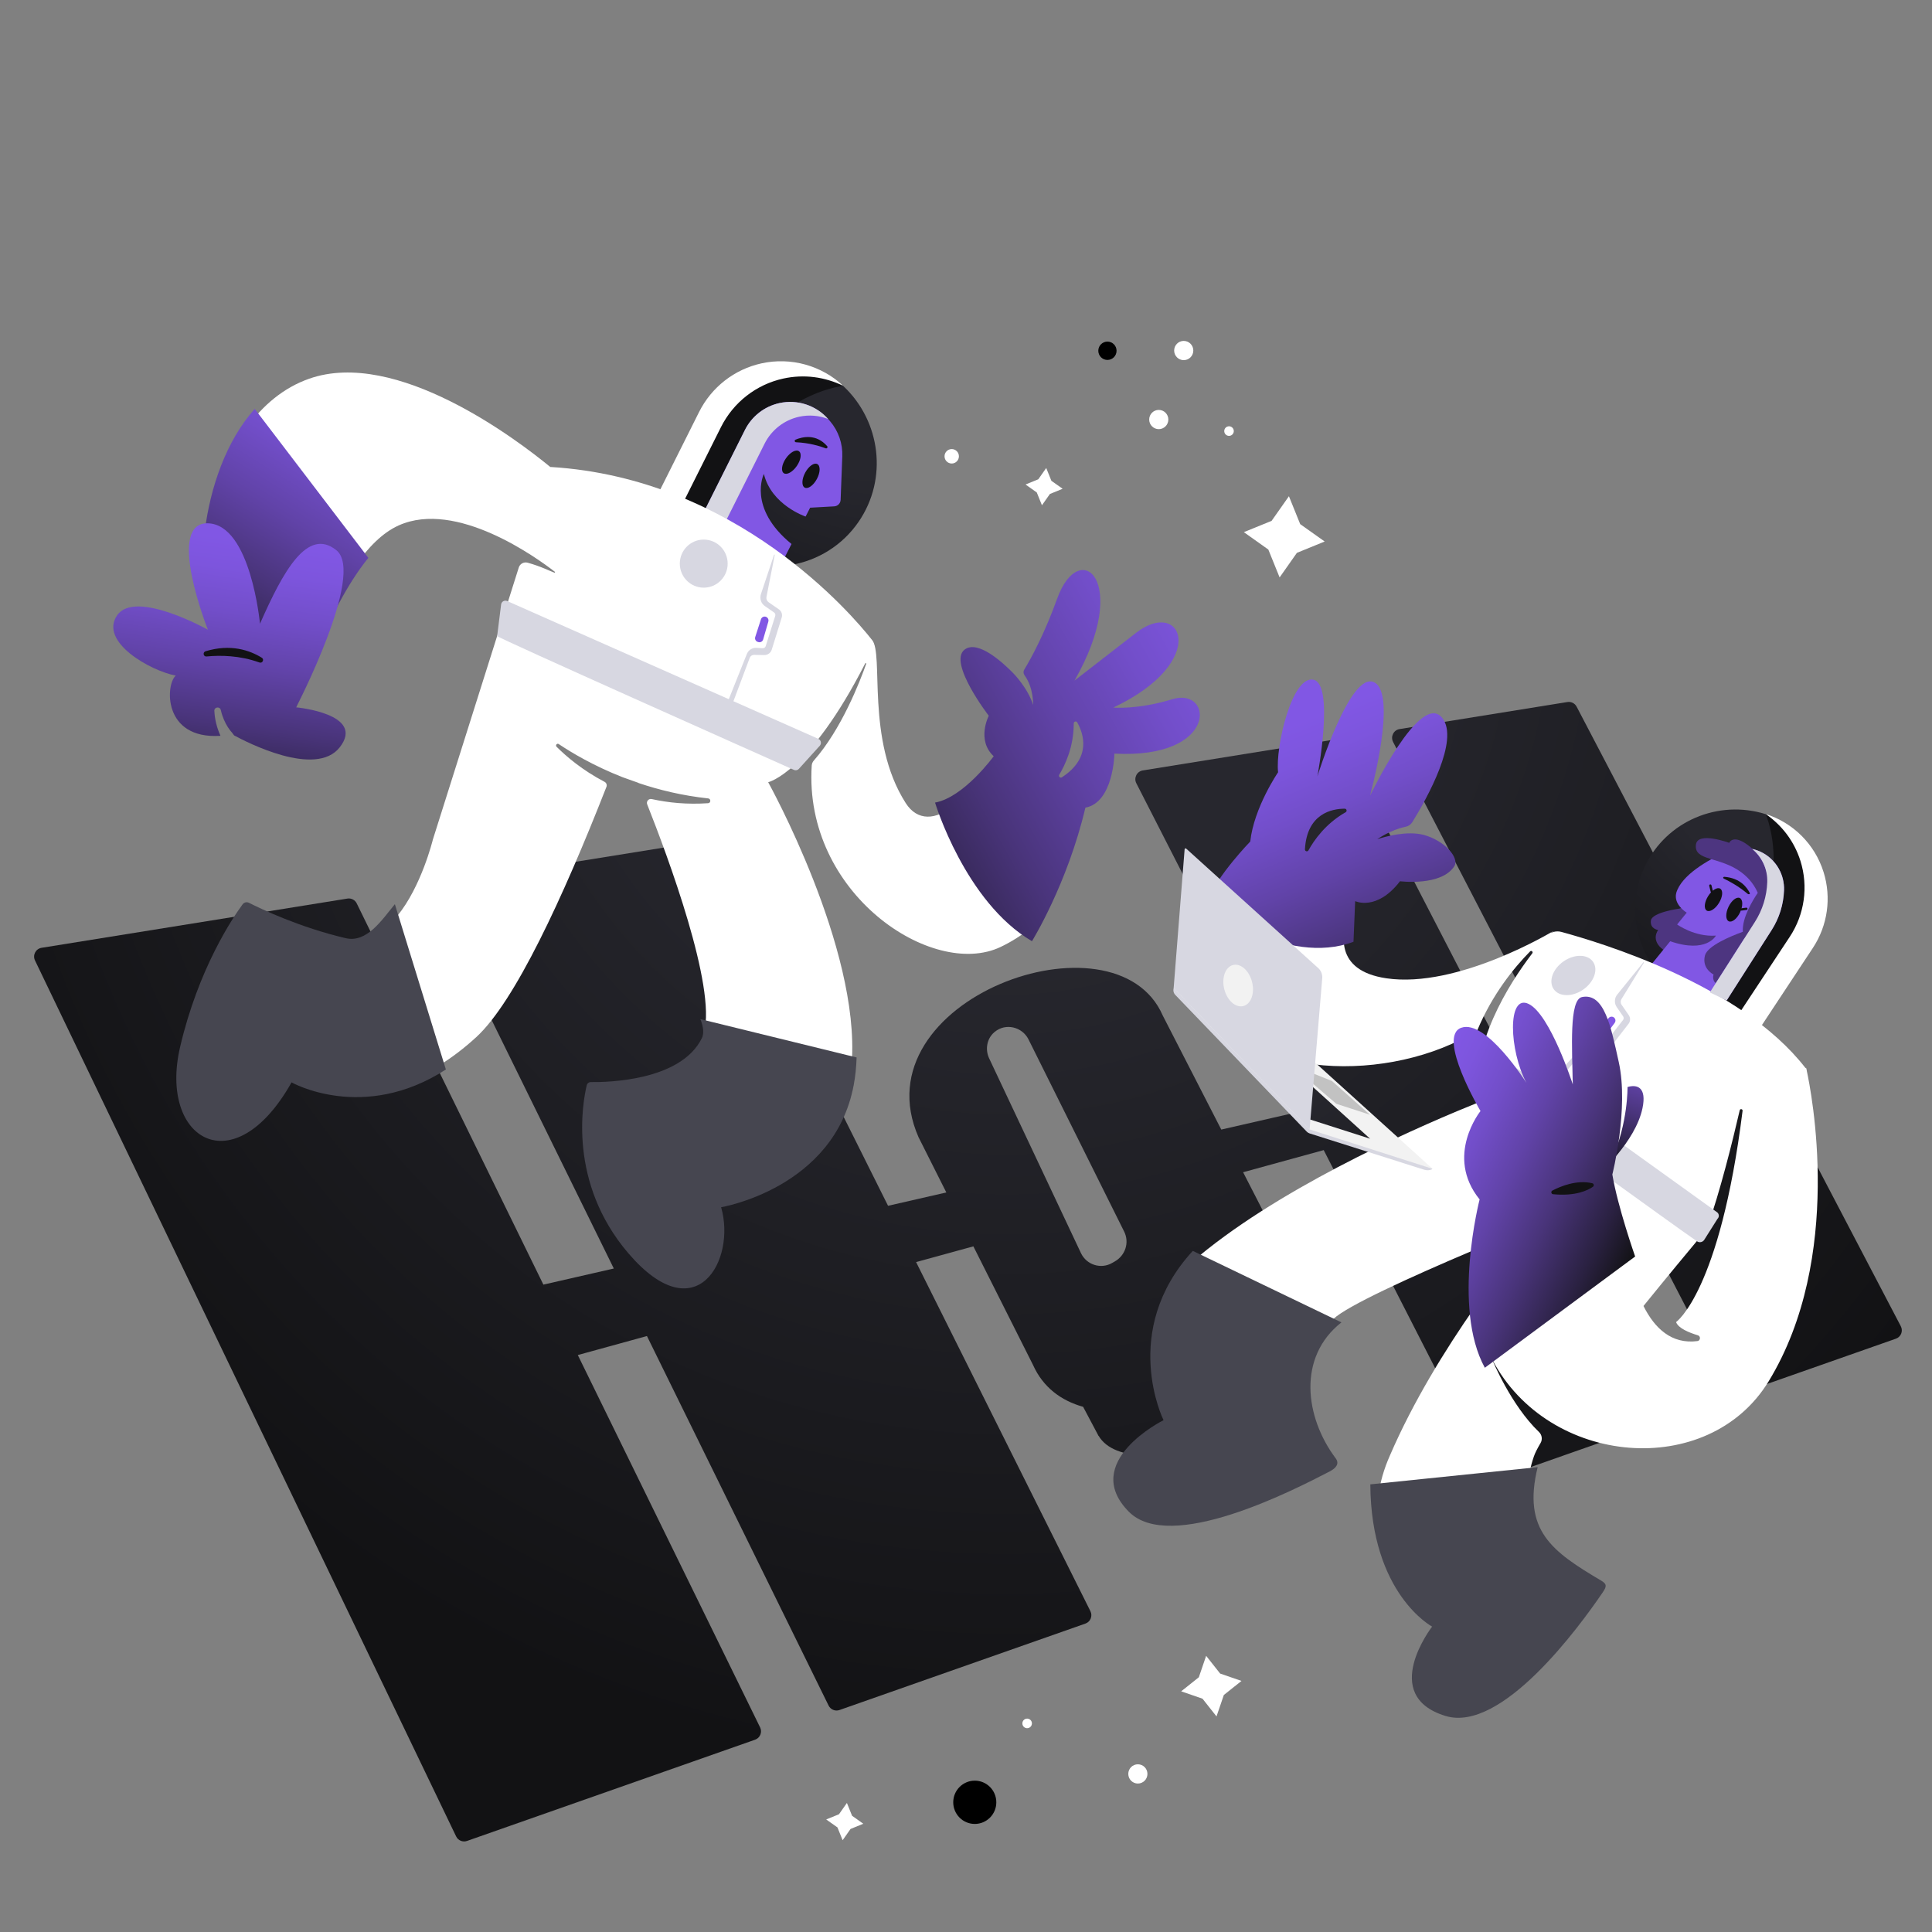 <svg width="512" height="512" viewBox="0 0 512 512" fill="none" xmlns="http://www.w3.org/2000/svg">
<rect x="0" y="0" width="512" height="512" fill="#808080" stroke="none"/>
<g clip-path="url(#clip0_144_44)">
<path d="M503.732 351.461L417.822 187.275C417.356 186.381 416.369 185.885 415.374 186.046L370.897 193.212C369.318 193.464 368.449 195.203 369.186 196.628L411.947 279.154L399.737 281.948L355.969 197.256C355.503 196.355 354.516 195.852 353.515 196.013L302.856 204.171C301.277 204.423 300.408 206.148 301.138 207.573L345.484 294.353L323.652 299.347L308.147 269.137C295.639 240.318 227.375 264.87 243.423 301.373L250.786 316.013L235.343 319.547L187.82 224.372C187.361 223.45 186.36 222.94 185.352 223.1L115.962 234.276C114.405 234.528 113.529 236.225 114.231 237.65L162.665 336.171L144.003 340.439L94.54 239.417C94.088 238.488 93.08 237.964 92.065 238.132L11.015 251.179C9.464 251.431 8.588 253.114 9.277 254.532L120.878 486.667C121.399 487.75 122.637 488.259 123.763 487.868L200.106 461.039C201.434 460.571 202.06 459.042 201.434 457.771L153.125 359.102L171.446 354.066L219.588 451.994C220.116 453.063 221.347 453.566 222.467 453.174L287.65 430.264C288.985 429.796 289.611 428.253 288.971 426.981L242.776 334.467L257.954 330.297L273.765 361.736C276.414 367.645 281.198 371.186 287.038 372.821L291.133 380.546L291.161 380.532C295.222 387.419 309.788 387.426 324.285 380.413C339.178 373.205 348.349 361.324 344.775 353.864C344.483 353.256 344.107 352.697 343.662 352.18L340.186 345.196C341.688 340.139 341.514 334.732 338.983 329.249L329.437 310.655L350.796 304.788L394.606 390.513C395.141 391.561 396.365 392.05 397.471 391.659L444.806 375.021C446.155 374.546 446.774 372.981 446.113 371.71L403.979 290.176L415.944 286.886L458.079 368.211C458.614 369.251 459.831 369.733 460.937 369.349L502.418 354.772C503.787 354.304 504.399 352.732 503.732 351.461ZM295.381 334.327C295.173 334.446 294.971 334.558 294.77 334.676C291.78 336.43 287.942 335.221 286.461 332.078L262.14 280.488C261.034 278.141 261.507 275.27 263.468 273.58C263.509 273.545 263.551 273.51 263.593 273.475C266.478 271.051 270.893 272.092 272.576 275.473L297.926 326.406C299.358 329.298 298.204 332.763 295.381 334.327Z" fill="url(#paint0_radial_144_44)"/>
<path d="M223.506 102.324C223.458 101.919 219.474 99.894 219.001 99.684C217.777 99.125 219.62 100.669 218.431 100.04C218.361 100.019 218.236 99.97 218.048 99.894C216.282 99.698 214.349 99.048 212.674 98.769C212.257 98.699 211.853 98.615 211.45 98.518C210.581 98.958 209.663 99.321 208.725 99.579C206.736 100.131 204.727 100.515 202.71 100.948C202.043 101.095 201.368 101.242 200.701 101.416C200.659 101.472 199.707 101.856 199.255 102.073C197.843 102.736 196.376 103.407 195.034 104.224C195.333 104.091 194.27 104.958 193.706 105.419C193.56 105.586 193.338 105.845 193.157 106.082C190.571 109.47 188.262 112.941 186.051 116.587C185.843 116.958 185.641 117.335 185.432 117.705C185.801 116.93 185.801 116.923 185.432 117.691C184.967 118.634 184.535 119.598 184.118 120.569C183.305 122.476 182.616 124.424 181.991 126.408C181.33 128.504 180.113 130.201 178.57 131.486C180.475 136.809 184 141.628 189.006 145.107C201.647 153.886 218.883 150.848 227.518 138.31C235.361 126.918 233.4 111.614 223.506 102.324Z" fill="url(#paint1_radial_144_44)"/>
<path d="M200.804 116.517C205.296 109.322 214.432 103.881 222.615 102.379C222.838 102.337 223.06 102.309 223.276 102.275L223.346 102.135C223.213 102.023 223.005 101.876 222.748 101.716L212.757 98.789L209.768 99.229C209.42 99.355 209.071 99.481 208.717 99.578C206.728 100.13 204.719 100.514 202.702 100.947C202.035 101.094 201.36 101.241 200.693 101.415C200.651 101.471 199.699 101.855 199.247 102.072C197.835 102.736 196.368 103.406 195.026 104.223C195.325 104.091 194.263 104.957 193.699 105.418C193.553 105.585 193.33 105.844 193.149 106.081C190.563 109.469 188.255 112.94 186.044 116.587C185.836 116.957 185.633 117.334 185.424 117.704C185.793 116.929 185.793 116.922 185.424 117.69C184.959 118.633 184.528 119.597 184.11 120.568C183.297 122.475 182.609 124.424 181.983 126.407C181.322 128.503 180.105 130.2 178.562 131.485C180.467 136.808 183.992 141.627 188.998 145.106C191.682 146.971 194.581 148.298 197.557 149.115C193.42 138.777 194.526 126.568 200.804 116.517Z" fill="#121214"/>
<path d="M209.76 144.164C197.981 134.552 202.438 125.598 202.438 125.598C204.448 133.875 213.493 136.892 213.493 136.892L214.697 134.545L221.079 134.189C222.004 134.14 222.741 133.386 222.775 132.457L223.214 120.953C223.347 117.551 222.192 114.226 219.988 111.642L219.641 111.237C216.421 107.458 211.394 105.768 206.561 106.822C202.598 107.689 199.233 110.308 197.411 113.954L184.312 140.112L205.567 154.026L207.215 149.151L209.76 144.164Z" fill="#8157E4"/>
<path d="M202.626 117.572C204.448 113.932 207.813 111.313 211.776 110.44C214.39 109.867 217.06 110.105 219.466 111.041C216.24 107.402 211.31 105.781 206.561 106.822C202.598 107.688 199.233 110.307 197.411 113.953L184.312 140.112L189.604 143.576L202.626 117.572Z" fill="#D7D7E1"/>
<path d="M211.162 123.49C212.27 121.881 212.52 120.127 211.721 119.572C210.922 119.017 209.376 119.87 208.269 121.479C207.161 123.087 206.911 124.841 207.71 125.397C208.509 125.952 210.055 125.098 211.162 123.49Z" fill="#121214"/>
<path d="M216.477 126.943C217.401 125.222 217.458 123.45 216.603 122.987C215.748 122.523 214.305 123.543 213.381 125.264C212.456 126.985 212.399 128.756 213.254 129.22C214.109 129.683 215.552 128.664 216.477 126.943Z" fill="#121214"/>
<path d="M210.818 116.518C212.703 115.729 216.297 114.911 219.204 118.229C219.454 118.509 219.169 118.942 218.814 118.809C217.292 118.229 214.462 117.356 210.951 117.202C210.568 117.188 210.464 116.665 210.818 116.518Z" fill="#121214"/>
<path d="M191.062 113.192C194.358 106.612 200.428 101.884 207.589 100.319C213.054 99.125 218.651 99.872 223.504 102.275C217.72 96.869 209.626 94.578 201.797 96.296C194.636 97.867 188.566 102.596 185.27 109.169L161.617 156.408L167.499 160.256L191.062 113.192Z" fill="white"/>
<path d="M271.805 241.363C273.724 236.516 273.098 231.235 273.745 226.15C274.406 220.926 276.109 216.141 274.628 210.839C273.669 207.403 270.672 204.909 268.697 202.039C267.272 199.971 266.201 197.924 265.805 195.71C265.721 195.717 265.645 195.717 265.561 195.724C265.652 196.416 265.728 197.114 265.763 197.827C266.076 203.792 263.789 208.919 260.395 213.689C258.24 216.721 254.451 215.729 252.838 213.389C248.04 217.398 243.111 217.657 240.024 212.823C229.302 196.046 234.35 173.17 231.061 169.545C225.854 162.937 195.191 126.742 145.902 123.752L145.888 123.801C136.94 116.446 105.033 92.237 81.922 100.367C54.791 109.894 48.93 155.729 57.705 167.848C66.479 179.966 78.473 187.44 78.473 187.44C78.473 187.44 88.346 146.977 105.68 139.231C120.955 132.4 142.217 147.787 147.043 151.531C147.161 151.622 147.056 151.81 146.917 151.762C145.791 151.363 143.246 150.05 139.825 149.121C138.831 148.849 137.795 149.401 137.482 150.393L114.705 222.525C114.705 222.525 111.687 234.93 105.283 242.739C105.756 243.92 105.631 245.303 104.512 246.63C100.987 250.814 96.439 253.538 90.814 252.832C85.801 252.204 81.372 249.459 77.062 247.007C74.6 245.61 70.06 242.362 67.056 243.431C65.047 244.143 64.22 247.349 63.517 249.123C62.175 252.497 61.049 255.948 59.672 259.307C56.655 266.69 52.789 274.038 50.794 281.799C49.48 286.912 52.059 289.999 55.591 293.421C57.142 294.923 59.916 298.374 62.134 298.793C63.01 298.96 64.407 297.263 65.276 296.159C68.336 292.262 70.29 286.667 74.934 284.327C79.565 281.994 86.149 283.279 91.134 283.224C97.941 283.14 104.679 282.462 110.644 278.914C113.662 277.119 116.234 279.389 116.728 282.134C119.829 280.192 123.006 277.796 126.226 274.842C136.419 265.489 149.121 238.101 160.712 208.527C160.914 208.018 160.691 207.438 160.204 207.186C154.336 204.12 150.074 200.467 147.501 197.903C147.105 197.505 147.613 196.877 148.079 197.191C151.499 199.482 157.326 202.961 164.995 205.971L169.194 207.466C169.194 207.466 169.201 207.48 169.215 207.508C174.666 209.345 180.868 210.86 187.668 211.587C188.44 211.671 188.426 212.809 187.647 212.858C182.162 213.228 177.183 212.753 172.713 211.761C171.892 211.58 171.204 212.383 171.517 213.172C176.954 226.898 189.845 261.529 186.577 273.563C189.226 274.451 191.145 277.461 188.934 280.269C183.935 286.625 177.086 288.86 169.25 289.14C166.775 289.23 164.181 289.063 161.574 288.965C161.539 289.126 161.518 289.286 161.47 289.454C160.962 291.193 160.149 292.779 159.182 294.274C159.057 295.175 158.911 296.781 158.918 297.773C158.939 301.629 159.857 305.694 160.99 309.424C163.145 316.52 166.525 323.617 171.232 329.365C172.177 330.525 173.436 331.901 174.27 332.62C174.854 333.123 175.466 333.556 176.092 334.01C176.912 334.597 176.891 334.555 177.246 334.716C178.782 335.407 178.477 335.296 180.138 335.365C179.158 335.324 181.112 334.974 180.236 335.331C180.861 335.079 181.369 334.8 181.334 334.828C184.797 332.446 183.935 328.311 184.317 324.211C184.894 317.959 188.593 314.229 194.127 311.708C200.51 308.795 206.052 305.435 211.642 301.14C214.381 299.037 218.164 296.76 218.762 293.051C219.248 290.055 218.636 287.282 219.721 284.306C220.764 281.456 223.545 280.891 225.714 281.764C227.988 251.226 203.576 207.298 203.576 207.298C203.576 207.298 214.465 204.846 229.288 175.81C229.372 175.65 229.608 175.748 229.552 175.915C227.87 180.679 222.982 193.273 215.675 201.55C215.355 201.913 215.153 202.367 215.118 202.856C212.9 236.774 247.088 259.559 265.158 250.96C268.044 249.584 270.63 247.929 272.959 246.085C271.715 244.96 271.054 243.256 271.805 241.363Z" fill="white"/>
<path d="M78.477 187.448C78.477 187.448 86.041 162.079 97.618 147.837L67.505 108.365C52.292 125.338 50.672 158.125 57.708 167.848C66.49 179.974 78.477 187.448 78.477 187.448Z" fill="url(#paint2_linear_144_44)"/>
<path d="M78.479 187.449C78.479 187.449 96.869 152.042 89.159 145.826C81.448 139.609 74.996 151.47 68.898 165.3C68.898 165.3 66.464 139.002 55.11 138.68C43.763 138.366 55.096 166.885 55.096 166.885C55.096 166.885 35.837 156.087 31.032 163.071C26.228 170.056 39.772 177.747 46.586 179.046C43.874 181.288 43.033 195.992 58.427 195C57.363 192.632 56.904 190.397 56.807 188.392C56.751 187.323 58.295 187.141 58.524 188.189C59.393 192.038 61.472 194.127 61.472 194.127L62.035 194.881C65.206 196.613 83.645 206.182 90.028 198.052C97.015 189.139 78.479 187.449 78.479 187.449Z" fill="url(#paint3_linear_144_44)"/>
<path d="M54.732 173.973C58.466 173.61 63.569 173.694 68.756 175.566C69.562 175.859 70.105 174.749 69.375 174.302C66.135 172.304 61.08 170.579 54.482 172.59C53.661 172.842 53.884 174.057 54.732 173.973Z" fill="#121214"/>
<path d="M91.595 248.621C79.386 245.764 69.137 240.853 65.987 239.254C65.397 238.953 64.68 239.128 64.291 239.659C61.697 243.186 52.575 256.674 47.722 277.496C42.028 301.936 61.948 314.055 77.265 286.842C77.265 286.842 96.226 297.598 118.162 283.426L104.646 239.617C101.127 243.892 97.199 249.934 91.595 248.621Z" fill="#464650"/>
<path d="M156.588 286.758C156.066 286.751 155.614 287.107 155.489 287.617C154.405 292.15 150.49 313.328 166.468 332.069C184.476 353.184 195.156 333.941 191.102 319.929C191.102 319.929 221.083 314.949 226.242 287.561C226.68 285.221 226.93 282.77 227.007 280.234L185.609 270.078C186.548 272.453 186.506 274.08 186.013 275.093C180.443 286.472 160.947 286.821 156.588 286.758Z" fill="#464650"/>
<path d="M295.334 199.715C323.062 201.203 321.553 181.959 310.7 185.291C301.452 188.126 295.042 187.512 295.042 187.512C320.788 175.372 313.356 158.189 301.084 167.696C291.642 175.009 284.751 180.366 284.751 180.366C299.881 153.929 286.1 142.208 280.169 158.622C276.77 168.024 273.349 174.303 271.437 177.461C271.152 177.929 271.193 178.515 271.513 178.955C273.981 182.343 273.773 186.813 273.773 186.813C272.494 182.511 268.676 178.557 268.607 178.487C265.819 175.624 259.158 169.491 255.647 172.138C251.127 175.547 262.036 189.684 262.036 189.684C262.036 189.684 258.706 196.104 263.337 200.413C263.337 200.413 255.466 211.289 247.797 212.693C247.797 212.693 255.751 239.025 273.481 249.426C273.481 249.426 282.846 234.346 287.644 214.034C295.111 212.658 295.334 199.715 295.334 199.715ZM281.414 205.994C280.969 206.281 280.441 205.764 280.712 205.31C282.221 202.809 284.585 197.906 284.55 191.71C284.55 191.186 285.224 190.998 285.481 191.452C287.115 194.343 289.389 200.783 281.414 205.994Z" fill="url(#paint4_linear_144_44)"/>
<path d="M131.75 168.569C131.841 169.009 202.308 200.42 210.401 204.032C210.853 204.234 211.382 204.122 211.715 203.752L217.25 197.633C217.778 197.047 217.584 196.118 216.86 195.796L134.406 159.28C133.704 158.965 132.897 159.426 132.8 160.195L131.75 168.569Z" fill="#D7D7E1"/>
<path d="M186.497 155.736C189.999 155.736 192.838 152.884 192.838 149.366C192.838 145.848 189.999 142.996 186.497 142.996C182.995 142.996 180.156 145.848 180.156 149.366C180.156 152.884 182.995 155.736 186.497 155.736Z" fill="#D7D7E1"/>
<path d="M192.703 186.379L197.932 173.296C198.342 172.262 199.371 171.613 200.483 171.683L202.117 171.788C202.479 171.808 202.806 171.585 202.917 171.243L205.448 163.217C205.552 162.882 205.427 162.512 205.142 162.316L202.701 160.619C201.686 159.913 201.262 158.628 201.652 157.455L205.135 147.026C205.17 146.914 205.337 146.963 205.309 147.075L203.119 158.202C203.014 158.74 203.237 159.285 203.682 159.592L206.428 161.499C207.117 161.974 207.415 162.847 207.165 163.643L204.523 172.158C204.252 173.024 203.445 173.611 202.542 173.597L199.844 173.548C199.329 173.541 198.863 173.855 198.683 174.337L193.864 187.182L192.703 186.379Z" fill="#D7D7E1"/>
<path d="M201.667 164.104L200.145 168.812C199.964 169.363 200.277 169.957 200.833 170.118L200.979 170.16C201.521 170.32 202.092 170.006 202.245 169.461L203.621 164.711C203.746 164.285 203.586 163.831 203.218 163.58C202.662 163.182 201.883 163.447 201.667 164.104Z" fill="#8157E4"/>
<path d="M467.851 215.737C468.212 215.583 471.807 217.972 472.21 218.265C473.26 219.026 471.091 218.216 472.19 218.915C472.238 218.964 472.342 219.047 472.495 219.166C473.504 220.563 474.971 221.876 476.007 223.155C476.264 223.469 476.528 223.776 476.799 224.063C476.848 225.006 476.98 225.948 477.216 226.863C477.71 228.798 478.35 230.677 478.948 232.577C479.149 233.206 479.344 233.848 479.518 234.491C479.49 234.554 479.622 235.539 479.664 236.021C479.789 237.529 479.928 239.08 479.886 240.603C479.852 240.288 479.636 241.602 479.525 242.293C479.455 242.496 479.351 242.81 479.24 243.075C477.648 246.875 475.861 250.479 473.879 254.084C473.664 254.433 473.455 254.789 473.239 255.138C473.712 254.454 473.719 254.454 473.253 255.131C472.69 255.976 472.092 256.801 471.48 257.611C470.277 259.21 468.984 260.719 467.628 262.193C466.196 263.751 465.362 265.588 465.035 267.501C459.681 268.444 453.98 267.781 448.682 265.231C435.311 258.798 429.596 242.831 435.923 229.567C441.673 217.525 455.37 211.86 467.851 215.737Z" fill="url(#paint5_radial_144_44)"/>
<path d="M466.876 241.636C470.728 234.406 470.895 224.118 468.225 216.518C468.156 216.315 468.072 216.113 467.996 215.91L468.079 215.785C468.239 215.841 468.455 215.945 468.719 216.085L475.936 223.098L477 225.822C477.062 226.171 477.125 226.527 477.208 226.87C477.702 228.804 478.342 230.683 478.94 232.583C479.141 233.212 479.336 233.854 479.51 234.497C479.482 234.56 479.614 235.545 479.656 236.027C479.781 237.535 479.92 239.086 479.878 240.609C479.844 240.294 479.628 241.608 479.517 242.299C479.447 242.502 479.343 242.816 479.232 243.081C477.64 246.881 475.853 250.485 473.871 254.09C473.656 254.439 473.447 254.795 473.231 255.144C473.704 254.46 473.711 254.46 473.245 255.137C472.682 255.982 472.084 256.807 471.472 257.617C470.269 259.216 468.976 260.725 467.62 262.199C466.188 263.757 465.354 265.594 465.027 267.507C459.673 268.45 453.972 267.787 448.674 265.237C445.83 263.868 443.341 262.066 441.234 259.957C451.844 258.504 461.502 251.729 466.876 241.636Z" fill="#121214"/>
<path d="M445.101 240.784C445.101 240.784 437.78 241.748 437.501 243.969C437.223 246.19 439.434 246.469 439.434 246.469C439.434 246.469 437.279 249.103 440.79 251.701C444.294 254.299 447.138 254.886 447.138 254.886L459.932 247.706C459.925 247.706 449.885 238.597 445.101 240.784Z" fill="#4D3580"/>
<path d="M472.784 235.909C472.924 231.844 470.782 228.037 467.243 226.067C464.253 224.398 460.652 224.258 457.537 225.676C452.565 227.946 445.633 231.879 444.229 236.615C443.415 239.758 446.996 241.867 446.996 241.867L444.458 244.996C444.458 244.996 449.075 248.356 454.742 247.944C454.742 247.944 452.273 252.771 442.623 249.439L437.672 255.544L457.585 265.127L469.517 246.449C471.526 243.299 472.659 239.653 472.784 235.909Z" fill="#8157E4"/>
<path d="M461.127 241.801C461.938 240.1 461.911 238.391 461.066 237.984C460.221 237.578 458.878 238.627 458.067 240.329C457.256 242.03 457.284 243.739 458.129 244.145C458.974 244.552 460.316 243.503 461.127 241.801Z" fill="#121214"/>
<path d="M455.532 239.312C456.525 237.711 456.685 236.01 455.889 235.512C455.094 235.015 453.644 235.909 452.652 237.511C451.659 239.112 451.499 240.813 452.295 241.311C453.09 241.809 454.54 240.914 455.532 239.312Z" fill="#121214"/>
<path d="M463.711 236.664C462.995 235.198 461.173 232.69 456.994 232.369C456.64 232.341 456.535 232.697 456.855 232.851C458.253 233.514 460.728 234.841 463.155 236.874C463.426 237.097 463.85 236.937 463.711 236.664Z" fill="#121214"/>
<path d="M474.315 248.245C478.223 242.329 479.266 234.953 477.145 228.178C475.525 223.002 472.222 218.65 467.898 215.717C475.17 218.001 480.955 223.714 483.27 231.125C485.391 237.901 484.348 245.277 480.441 251.193L452.365 293.71L446.344 290.601L474.315 248.245Z" fill="white"/>
<path d="M478.774 283.58C478.795 283.51 478.809 283.468 478.809 283.468C478.781 283.433 478.753 283.398 478.725 283.363C478.67 283.126 478.642 282.993 478.642 282.993L478.475 283.035C461.204 260.739 423.686 249.675 413.806 246.972C413.097 246.776 412.374 246.79 411.692 246.972C411.609 246.846 411.553 246.79 411.553 246.79L411.581 247C411.352 247.07 411.136 247.161 410.921 247.265C411.324 246.951 411.553 246.79 411.553 246.79C411.553 246.79 386.293 262.094 367.34 259.251C353.441 257.17 355.506 247.154 357.599 241.964C356.584 241.601 355.589 241.188 354.63 240.72C351.195 239.065 348.212 236.928 345.689 234.434C338.923 235.705 331.574 234.916 325.358 232.164C323.975 234.672 322.654 237.417 321.569 240.322C318.718 247.964 317.467 256.709 320.811 265.105C329.169 286.094 368.758 287.421 391.508 273.025C395.492 263.505 401.194 256.492 405.497 252.127C405.838 251.785 406.366 252.252 406.074 252.637C399.65 261.046 389.867 276.672 391.453 292.29C378.325 297.57 343.394 312.539 319.963 331.084C312.509 336.825 308.678 343.614 306.898 350.166C310.639 350.578 314.262 351.57 317.376 353.219C324.016 356.732 331.025 359.442 337.804 362.662C341.114 364.234 343.999 366.259 346.46 368.627C344.903 360.203 347.941 354.574 353.378 349.517C357.105 346.052 373.159 338.69 390.493 331.328C389.944 336.755 390.104 341.784 390.861 346.408C382.97 357.731 374.474 371.505 368.369 385.663C361.715 400.541 366.067 413.03 371.157 421.111C371.602 420.93 372.047 420.755 372.492 420.595C380.307 417.829 389.638 418.192 397.286 421.496C397.724 418.199 398.593 414.909 399.935 411.738C401.416 408.238 403.877 404.935 406.846 402.106C404.183 396.818 404.58 391.593 406.499 385.957C406.798 385.077 407.402 383.882 408.258 382.429C408.828 381.465 408.64 380.243 407.834 379.475C400.387 372.364 395.443 360.301 395.443 360.301L395.464 360.315C410.392 388.737 452.756 392.215 468.706 366.071C488.772 333.172 479.991 289.119 478.774 283.58ZM405.866 326.529L403.669 325.831C405.073 325.251 406.471 324.679 407.847 324.12C407.243 324.853 406.575 325.663 405.866 326.529ZM449.836 355.398C443.015 356.278 438.517 352.052 435.541 346.101C441.437 338.823 447.34 331.691 452.297 325.754C455.836 315.85 459.16 302.39 461.044 294.231C461.155 293.757 461.857 293.889 461.802 294.378C455.781 342.399 444.176 350.362 444.176 350.362C444.746 351.996 447.625 353.17 449.954 353.868C450.747 354.106 450.663 355.286 449.836 355.398Z" fill="white"/>
<path d="M449.725 328.961C441.931 323.618 398.336 291.69 391.313 287.59C390.882 287.339 390.66 286.843 390.757 286.354L392.44 278.258C392.6 277.483 393.469 277.099 394.143 277.497L454.932 321.18C455.6 321.571 455.704 322.493 455.141 323.024L451.644 328.563C451.234 329.213 450.364 329.394 449.725 328.961Z" fill="#D7D7E1"/>
<path d="M419.527 262.276C422.416 260.287 423.61 256.991 422.193 254.912C420.776 252.834 417.285 252.761 414.395 254.749C411.506 256.737 410.312 260.034 411.729 262.112C413.146 264.19 416.637 264.264 419.527 262.276Z" fill="#D7D7E1"/>
<path d="M410.109 287.506L419.572 277.099C420.323 276.275 421.512 276.03 422.52 276.484L424.008 277.162C424.335 277.308 424.724 277.218 424.947 276.931L430.119 270.309C430.335 270.03 430.349 269.646 430.147 269.353L428.458 266.901C427.756 265.888 427.804 264.526 428.583 263.569L435.494 255.034C435.564 254.943 435.703 255.041 435.64 255.138L429.702 264.784C429.417 265.245 429.431 265.839 429.744 266.286L431.649 269.038C432.122 269.73 432.101 270.645 431.587 271.308L426.136 278.349C425.579 279.069 424.62 279.334 423.778 278.999L421.268 278.007C420.789 277.818 420.246 277.951 419.906 278.335L410.909 288.666L410.109 287.506Z" fill="#D7D7E1"/>
<path d="M426.291 269.814L423.224 273.683C422.863 274.137 422.946 274.801 423.412 275.15L423.53 275.241C423.982 275.583 424.622 275.485 424.963 275.031L427.911 271.071C428.175 270.715 428.182 270.233 427.931 269.87C427.542 269.304 426.715 269.276 426.291 269.814Z" fill="#8157E4"/>
<path d="M453.512 236.546C453.436 236.511 453.373 236.434 453.352 236.343L452.963 234.757C452.921 234.597 453.018 234.429 453.185 234.387C453.345 234.345 453.512 234.443 453.554 234.611L453.943 236.196C453.985 236.357 453.888 236.525 453.721 236.566C453.644 236.58 453.575 236.573 453.512 236.546Z" fill="#121214"/>
<path d="M461.31 241.294C461.22 241.252 461.157 241.162 461.143 241.057C461.122 240.889 461.241 240.736 461.407 240.715L462.77 240.54C462.937 240.519 463.09 240.638 463.111 240.805C463.132 240.973 463.014 241.127 462.847 241.148L461.484 241.322C461.421 241.329 461.359 241.322 461.31 241.294Z" fill="#121214"/>
<path d="M435.281 293.661C436.415 288.199 433.94 287.298 431.311 288.073C431.311 288.073 431.471 297.565 427.209 307.128L425.388 293.822C423.531 299.745 423.469 311.368 423.469 311.368C423.469 311.368 433.411 302.699 435.281 293.661Z" fill="url(#paint6_linear_144_44)"/>
<path d="M427.287 311.249C427.287 311.249 431.716 293.766 428.99 281.465C426.932 272.175 425.187 263.032 419.249 264.227C415.794 264.918 416.642 277.882 416.802 287.375C416.802 287.375 410.815 268.802 405.1 266.05C399.385 263.298 399.955 278.483 404.509 286.948C404.509 286.948 393.829 270.038 387.252 272.364C380.674 274.69 392.348 294.436 392.348 294.436C392.348 294.436 382.781 306.31 392.112 317.863C392.112 317.863 384.721 346.473 393.496 362.469L433.329 332.986C433.322 332.979 428.691 319.77 427.287 311.249Z" fill="url(#paint7_linear_144_44)"/>
<path d="M411.387 315.516C413.515 314.405 417.847 312.589 421.977 313.574C422.408 313.679 422.512 314.237 422.158 314.496C420.802 315.446 417.562 317.059 411.582 316.48C411.075 316.431 410.943 315.746 411.387 315.516Z" fill="#121214"/>
<path d="M364.988 222.414C364.988 222.414 368.402 219.942 372.504 219.103C373.248 218.95 373.888 218.51 374.291 217.86C378.282 211.371 386.757 196.137 382.252 190.305C376.453 182.81 363.069 210.889 363.069 210.889C363.069 210.889 370.488 183.857 364.14 180.805C357.785 177.746 349.121 205.748 349.121 205.748C349.121 205.748 353.752 181.301 348.058 180.127C342.37 178.961 337.962 198.023 338.706 204.659C338.706 204.659 332.302 214.011 331.329 223.015C331.329 223.015 322.478 232.151 320.371 238.2C319.231 240.568 341.119 256.214 358.689 249.578L359.134 238.808C359.134 238.808 364.849 241.56 371.016 233.541C371.016 233.541 382.064 234.938 385.443 229.497C386.778 227.353 382.85 222.729 377.267 221.248C372.893 220.102 367.053 221.688 364.988 222.414ZM356.603 215.255C351.235 218.293 348.162 222.791 346.757 225.348C346.5 225.816 345.791 225.606 345.819 225.075C346.361 215.527 353.064 214.319 356.366 214.312C356.881 214.305 357.055 214.996 356.603 215.255Z" fill="url(#paint8_linear_144_44)"/>
<path d="M470.206 240.883C470.206 240.883 469.594 238.466 468.426 236.986C469.316 231.887 467.397 227.402 463.941 224.532C459.304 220.676 458.254 223.365 458.254 223.365C458.254 223.365 449.89 220.25 449.438 223.833C448.881 228.275 455.793 226.892 461.536 231.223C463.774 232.913 465.068 234.862 465.826 236.615C464.595 238.424 461.591 243.272 461.876 246.932C458.657 248.098 452.469 250.655 451.823 253.232C450.94 256.732 454.11 258.254 454.11 258.254C454.11 258.254 453.637 259.693 454.687 260.545L462.307 248.615C462.356 248.72 462.398 248.839 462.46 248.937C465.061 253.316 470.206 240.883 470.206 240.883Z" fill="#4D3580"/>
<path d="M472.782 235.91C472.921 231.845 470.779 228.038 467.24 226.069C466.322 225.559 465.342 225.203 464.334 224.979C466.941 227.095 468.45 230.336 468.339 233.773C468.213 237.517 467.08 241.163 465.064 244.32L453.133 262.998L457.582 265.135L469.514 246.457C471.523 243.3 472.656 239.654 472.782 235.91Z" fill="#D7D7E1"/>
<path d="M308.349 376.36C308.349 376.36 286.092 387.424 299.157 400.625C310.108 411.696 342.564 395.051 352.395 389.938C354.001 389.107 355.058 387.92 353.967 386.467C345.832 375.613 343.76 359.666 355.489 350.446L316.101 331.496C296.612 352.716 308.349 376.36 308.349 376.36Z" fill="#464650"/>
<path d="M379.529 431.066C379.529 431.066 365.345 449.345 383.082 454.745C397.954 459.271 418.472 431.206 424.716 422.027C425.738 420.526 425.94 419.834 424.382 418.912C411.387 411.208 403.364 405.662 407.494 388.814L363.148 393.369C363.315 422.481 379.529 431.066 379.529 431.066Z" fill="#464650"/>
<path d="M379.573 309.733C379.385 309.656 379.232 309.53 379.072 309.412C378.746 309.216 378.384 309.09 378.029 308.958C377.863 308.895 377.744 308.727 377.675 308.567C377.619 308.427 377.633 308.273 377.682 308.126L311.136 261.635C310.816 262.313 310.941 263.116 311.463 263.661L346.31 299.905C346.519 300.122 346.769 300.275 347.054 300.366L377.445 309.991C378.134 310.208 378.878 310.166 379.538 309.866C379.566 309.824 379.573 309.775 379.573 309.733Z" fill="#D7D7E1"/>
<path d="M343.092 276.673L311.039 261.852L347.069 299.318L379.65 309.754L343.092 276.673Z" fill="#F2F2F2"/>
<path d="M339.127 283.749C341.853 287.535 344.3 291.544 345.503 296.098C345.51 296.112 345.503 296.126 345.503 296.14L363.087 301.77L340.323 281.172L335.922 279.139C336.965 280.676 338.028 282.226 339.127 283.749Z" fill="url(#paint9_radial_144_44)"/>
<path d="M352.944 286.451L342.008 282.086L354.119 292.507L363.054 295.42L352.944 286.451Z" fill="#C2C2C2"/>
<path d="M313.938 225.048L311.031 261.852L347.061 299.318L350.406 259.239C350.489 258.227 350.1 257.228 349.342 256.55L314.348 224.888C314.195 224.748 313.952 224.846 313.938 225.048Z" fill="#D7D7E1"/>
<path d="M329.48 266.619C331.518 266.108 332.564 263.257 331.816 260.252C331.068 257.247 328.81 255.225 326.772 255.737C324.735 256.249 323.689 259.1 324.437 262.105C325.185 265.11 327.443 267.131 329.48 266.619Z" fill="#F2F2F2"/>
<path d="M258.326 483.362C261.478 483.362 264.034 480.794 264.034 477.627C264.034 474.46 261.478 471.893 258.326 471.893C255.173 471.893 252.617 474.46 252.617 477.627C252.617 480.794 255.173 483.362 258.326 483.362Z" fill="black"/>
<path d="M293.482 95.387C294.819 95.387 295.901 94.299 295.901 92.956C295.901 91.614 294.819 90.525 293.482 90.525C292.146 90.525 291.062 91.614 291.062 92.956C291.062 94.299 292.146 95.387 293.482 95.387Z" fill="black"/>
<path d="M301.546 472.656C302.947 472.656 304.083 471.514 304.083 470.106C304.083 468.698 302.947 467.557 301.546 467.557C300.144 467.557 299.008 468.698 299.008 470.106C299.008 471.514 300.144 472.656 301.546 472.656Z" fill="white"/>
<path d="M325.703 115.511C326.402 115.511 326.967 114.942 326.967 114.24C326.967 113.538 326.402 112.969 325.703 112.969C325.004 112.969 324.438 113.538 324.438 114.24C324.438 114.942 325.004 115.511 325.703 115.511Z" fill="white"/>
<path d="M252.217 122.837C253.269 122.837 254.122 121.981 254.122 120.924C254.122 119.867 253.269 119.01 252.217 119.01C251.165 119.01 250.312 119.867 250.312 120.924C250.312 121.981 251.165 122.837 252.217 122.837Z" fill="white"/>
<path d="M272.203 457.992C272.902 457.992 273.469 457.423 273.469 456.72C273.469 456.018 272.902 455.449 272.203 455.449C271.505 455.449 270.938 456.018 270.938 456.72C270.938 457.423 271.505 457.992 272.203 457.992Z" fill="white"/>
<path d="M313.701 95.443C315.103 95.443 316.239 94.301 316.239 92.893C316.239 91.485 315.103 90.344 313.701 90.344C312.3 90.344 311.164 91.485 311.164 92.893C311.164 94.301 312.3 95.443 313.701 95.443Z" fill="white"/>
<path d="M307.085 113.73C308.487 113.73 309.623 112.588 309.623 111.18C309.623 109.772 308.487 108.631 307.085 108.631C305.683 108.631 304.547 109.772 304.547 111.18C304.547 112.588 305.683 113.73 307.085 113.73Z" fill="white"/>
<path d="M336.12 145.636L329.633 141.026L336.989 138.03L341.578 131.506L344.568 138.903L351.055 143.506L343.692 146.509L339.11 153.026L336.12 145.636Z" fill="white"/>
<path d="M221.936 484.285L218.953 482.175L222.332 480.799L224.439 477.803L225.809 481.197L228.785 483.314L225.406 484.69L223.306 487.679L221.936 484.285Z" fill="white"/>
<path d="M274.757 130.507L271.781 128.398L275.161 127.015L277.26 124.025L278.63 127.42L281.613 129.529L278.234 130.912L276.127 133.902L274.757 130.507Z" fill="white"/>
<path d="M317.702 444.491L319.642 438.812L323.355 443.513L329.008 445.462L324.328 449.192L322.388 454.871L318.676 450.171L313.023 448.221L317.702 444.491Z" fill="white"/>
</g>
<defs>
<radialGradient id="paint0_radial_144_44" cx="0" cy="0" r="1" gradientUnits="userSpaceOnUse" gradientTransform="translate(266.855 159.859) scale(307.248 308.661)">
<stop offset="0.288" stop-color="#27272E"/>
<stop offset="1" stop-color="#121214"/>
</radialGradient>
<radialGradient id="paint1_radial_144_44" cx="0" cy="0" r="1" gradientUnits="userSpaceOnUse" gradientTransform="translate(232.163 97.93) rotate(34.797) scale(97.546 97.704)">
<stop offset="0.288" stop-color="#27272E"/>
<stop offset="1" stop-color="#121214"/>
</radialGradient>
<linearGradient id="paint2_linear_144_44" x1="98.853" y1="105.155" x2="51.026" y2="182.357" gradientUnits="userSpaceOnUse">
<stop stop-color="#8157E4"/>
<stop offset="0.1" stop-color="#7D55DD"/>
<stop offset="0.249" stop-color="#724EC9"/>
<stop offset="0.427" stop-color="#6143A8"/>
<stop offset="0.629" stop-color="#49347A"/>
<stop offset="0.848" stop-color="#2A2141"/>
<stop offset="1" stop-color="#121214"/>
</linearGradient>
<linearGradient id="paint3_linear_144_44" x1="65.905" y1="143.219" x2="55.156" y2="220.483" gradientUnits="userSpaceOnUse">
<stop stop-color="#8157E4"/>
<stop offset="0.1" stop-color="#7D55DD"/>
<stop offset="0.249" stop-color="#724EC9"/>
<stop offset="0.427" stop-color="#6143A8"/>
<stop offset="0.629" stop-color="#49347A"/>
<stop offset="0.848" stop-color="#2A2141"/>
<stop offset="1" stop-color="#121214"/>
</linearGradient>
<linearGradient id="paint4_linear_144_44" x1="334.835" y1="169.177" x2="217.293" y2="234.853" gradientUnits="userSpaceOnUse">
<stop stop-color="#8157E4"/>
<stop offset="0.1" stop-color="#7D55DD"/>
<stop offset="0.249" stop-color="#724EC9"/>
<stop offset="0.427" stop-color="#6143A8"/>
<stop offset="0.629" stop-color="#49347A"/>
<stop offset="0.848" stop-color="#2A2141"/>
<stop offset="1" stop-color="#121214"/>
</linearGradient>
<radialGradient id="paint5_radial_144_44" cx="0" cy="0" r="1" gradientUnits="userSpaceOnUse" gradientTransform="translate(464.822 206.357) rotate(25.696) scale(75.702 75.92)">
<stop offset="0.288" stop-color="#27272E"/>
<stop offset="1" stop-color="#121214"/>
</radialGradient>
<linearGradient id="paint6_linear_144_44" x1="437.912" y1="268.118" x2="425.436" y2="310.068" gradientUnits="userSpaceOnUse">
<stop stop-color="#8157E4"/>
<stop offset="0.1" stop-color="#7D55DD"/>
<stop offset="0.249" stop-color="#724EC9"/>
<stop offset="0.427" stop-color="#6143A8"/>
<stop offset="0.629" stop-color="#49347A"/>
<stop offset="0.848" stop-color="#2A2141"/>
<stop offset="1" stop-color="#121214"/>
</linearGradient>
<linearGradient id="paint7_linear_144_44" x1="374.395" y1="297.43" x2="436.225" y2="326.91" gradientUnits="userSpaceOnUse">
<stop stop-color="#8157E4"/>
<stop offset="0.1" stop-color="#7D55DD"/>
<stop offset="0.249" stop-color="#724EC9"/>
<stop offset="0.427" stop-color="#6143A8"/>
<stop offset="0.629" stop-color="#49347A"/>
<stop offset="0.848" stop-color="#2A2141"/>
<stop offset="1" stop-color="#121214"/>
</linearGradient>
<linearGradient id="paint8_linear_144_44" x1="324.594" y1="149.094" x2="378.958" y2="280.494" gradientUnits="userSpaceOnUse">
<stop offset="0.328" stop-color="#8157E4"/>
<stop offset="0.395" stop-color="#7D55DD"/>
<stop offset="0.495" stop-color="#724EC9"/>
<stop offset="0.615" stop-color="#6143A8"/>
<stop offset="0.751" stop-color="#49347A"/>
<stop offset="0.898" stop-color="#2A2141"/>
<stop offset="1" stop-color="#121214"/>
</linearGradient>
<radialGradient id="paint9_radial_144_44" cx="0" cy="0" r="1" gradientUnits="userSpaceOnUse" gradientTransform="translate(329.236 265.268) rotate(25.696) scale(100.271 100.559)">
<stop offset="0.288" stop-color="#27272E"/>
<stop offset="1" stop-color="#121214"/>
</radialGradient>
<clipPath id="clip0_144_44">
<rect width="512" height="512" fill="white"/>
</clipPath>
</defs>
</svg>
